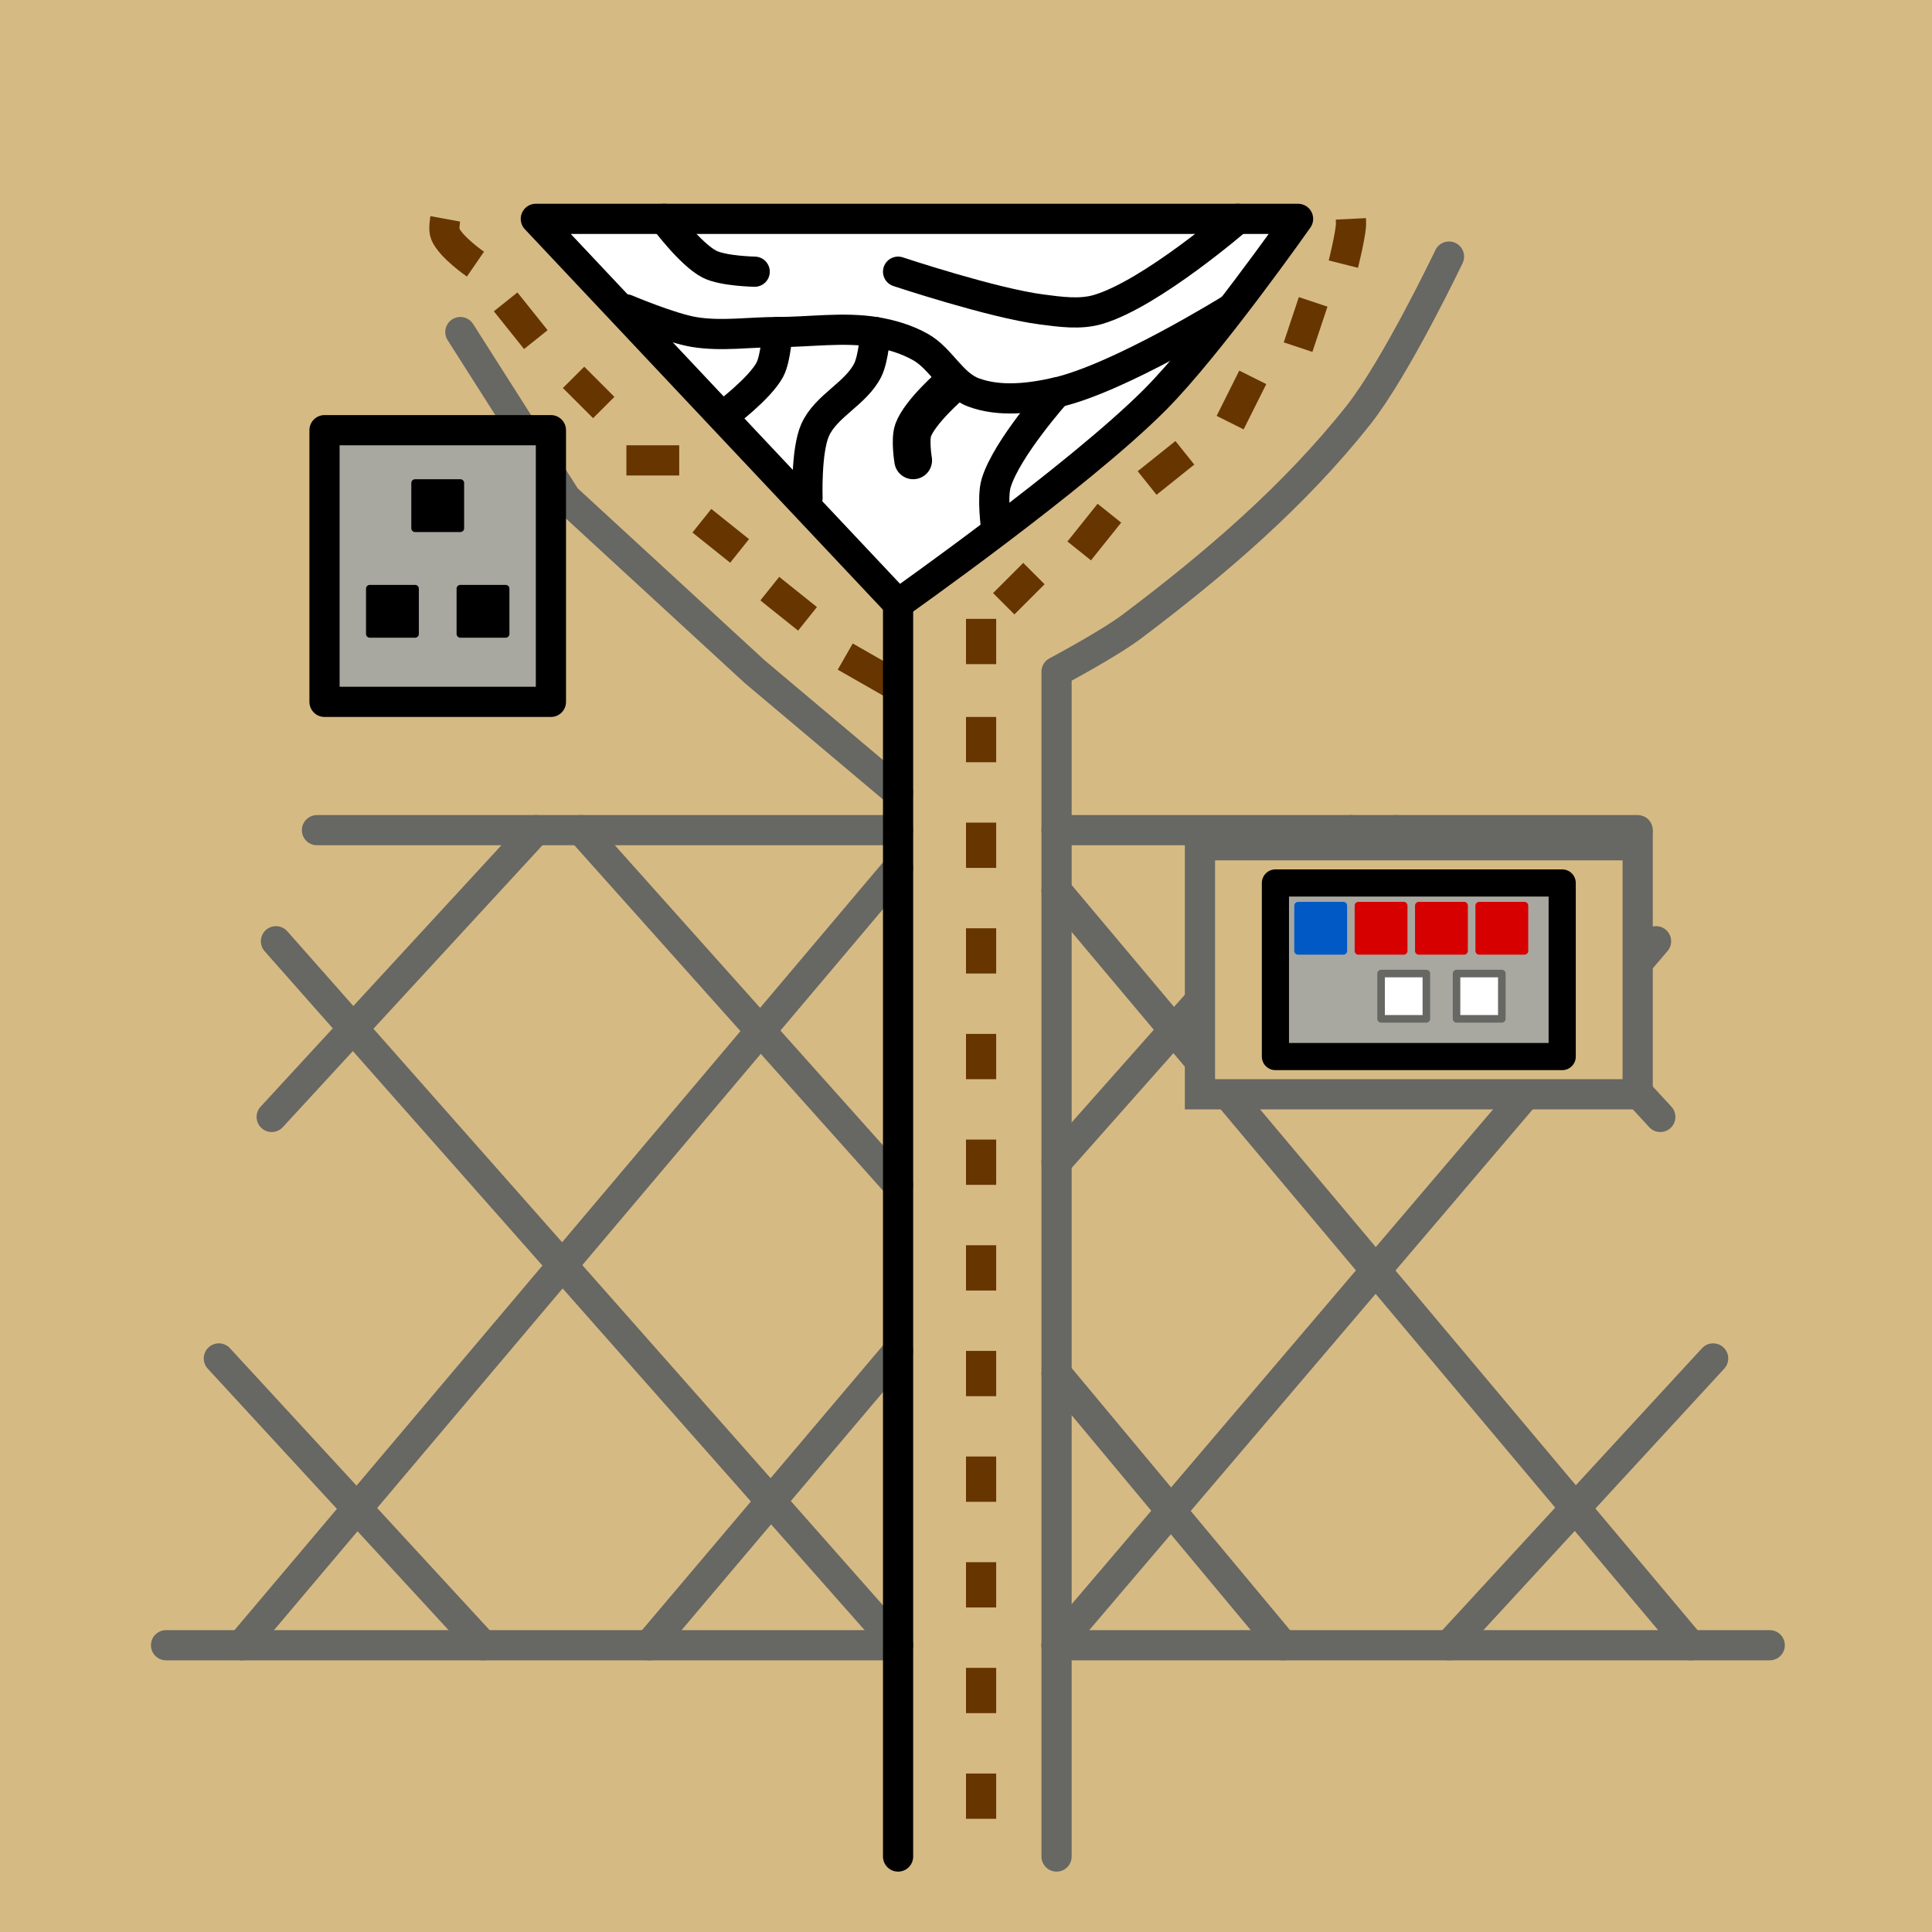 <?xml version="1.0" encoding="UTF-8" standalone="no"?>
<!-- Created with Inkscape (http://www.inkscape.org/) -->

<svg
   width="512px"
   height="512px"
   viewBox="0 0 512 512"
   version="1.1"
   id="SVGRoot"
   sodipodi:docname="Torso Front Luke Skywalker (Hoth).svg"
   inkscape:version="1.1.2 (0a00cf5339, 2022-02-04)"
   xmlns:inkscape="http://www.inkscape.org/namespaces/inkscape"
   xmlns:sodipodi="http://sodipodi.sourceforge.net/DTD/sodipodi-0.dtd"
   xmlns="http://www.w3.org/2000/svg"
   xmlns:svg="http://www.w3.org/2000/svg">
  <sodipodi:namedview
     id="namedview123190"
     pagecolor="#ffffff"
     bordercolor="#666666"
     borderopacity="1.0"
     inkscape:pageshadow="2"
     inkscape:pageopacity="0.0"
     inkscape:pagecheckerboard="0"
     inkscape:document-units="px"
     showgrid="false"
     inkscape:zoom="2.5039063"
     inkscape:cx="262.53411"
     inkscape:cy="156.05831"
     inkscape:window-width="1920"
     inkscape:window-height="1016"
     inkscape:window-x="0"
     inkscape:window-y="0"
     inkscape:window-maximized="1"
     inkscape:current-layer="layer1"
     inkscape:rotation="1" />
  <defs
     id="defs123185" />
  <g
     inkscape:label="Layer 1"
     inkscape:groupmode="layer"
     id="layer1">
    <rect
       style="display:inline;fill:#d6ba84;fill-opacity:1;stroke:none;stroke-width:38.562;stroke-linecap:round;stroke-linejoin:round"
       id="rect123309"
       width="512"
       height="512"
       x="0"
       y="0" />
    <path
       style="fill:none;stroke:#676763;stroke-width:8;stroke-linecap:round;stroke-linejoin:round;stroke-miterlimit:4;stroke-dasharray:none;stroke-opacity:1"
       d="m 122,88 28,44 50,46 38,32"
       id="path139354"
       sodipodi:nodetypes="cccc" />
    <path
       style="fill:none;stroke:#676763;stroke-width:8;stroke-linecap:round;stroke-linejoin:round;stroke-miterlimit:4;stroke-dasharray:none;stroke-opacity:1"
       d="m 384,68 c 0,0 -13.993,29.356 -24,42 -16.978,21.452 -38.15,39.538 -60,56 -6.21,4.678 -20,12 -20,12 v 314"
       id="path140745"
       sodipodi:nodetypes="caacc" />
    <path
       style="fill:none;stroke:#676763;stroke-width:8;stroke-linecap:round;stroke-linejoin:miter;stroke-miterlimit:4;stroke-dasharray:none;stroke-opacity:1"
       d="M 238,220 H 84"
       id="path142387"
       sodipodi:nodetypes="cc" />
    <path
       style="fill:none;stroke:#676763;stroke-width:8;stroke-linecap:round;stroke-linejoin:miter;stroke-miterlimit:4;stroke-dasharray:none;stroke-opacity:1"
       d="M 238,436 H 44"
       id="path143084"
       sodipodi:nodetypes="cc" />
    <path
       style="fill:none;stroke:#676763;stroke-width:8;stroke-linecap:round;stroke-linejoin:miter;stroke-miterlimit:4;stroke-dasharray:none;stroke-opacity:1"
       d="M 434,220 H 280"
       id="path143223"
       sodipodi:nodetypes="cc" />
    <path
       style="fill:none;stroke:#676763;stroke-width:8;stroke-linecap:round;stroke-linejoin:miter;stroke-miterlimit:4;stroke-dasharray:none;stroke-opacity:1"
       d="M 469,436 H 280"
       id="path143225"
       sodipodi:nodetypes="cc" />
    <path
       style="fill:none;stroke:#676763;stroke-width:8;stroke-linecap:round;stroke-linejoin:miter;stroke-miterlimit:4;stroke-dasharray:none;stroke-opacity:1"
       d="M 238,436 73.131,249.44"
       id="path144539" />
    <path
       style="fill:none;stroke:#676763;stroke-width:8;stroke-linecap:round;stroke-linejoin:miter;stroke-miterlimit:4;stroke-dasharray:none;stroke-opacity:1"
       d="M 238,230 64,436"
       id="path144885"
       sodipodi:nodetypes="cc" />
    <path
       style="fill:none;stroke:#676763;stroke-width:8;stroke-linecap:round;stroke-linejoin:miter;stroke-miterlimit:4;stroke-dasharray:none;stroke-opacity:1"
       d="m 72,296 70,-76"
       id="path145592"
       sodipodi:nodetypes="cc" />
    <path
       style="fill:none;stroke:#676763;stroke-width:8;stroke-linecap:round;stroke-linejoin:miter;stroke-miterlimit:4;stroke-dasharray:none;stroke-opacity:1"
       d="M 238,314 154,220"
       id="path146152"
       sodipodi:nodetypes="cc" />
    <path
       style="fill:none;stroke:#676763;stroke-width:8;stroke-linecap:round;stroke-linejoin:miter;stroke-miterlimit:4;stroke-dasharray:none;stroke-opacity:1"
       d="M 128,436 58,360"
       id="path146400"
       sodipodi:nodetypes="cc" />
    <path
       style="fill:none;stroke:#676763;stroke-width:8;stroke-linecap:round;stroke-linejoin:miter;stroke-miterlimit:4;stroke-dasharray:none;stroke-opacity:1"
       d="m 172,436 66,-78"
       id="path146922"
       sodipodi:nodetypes="cc" />
    <path
       style="fill:none;stroke:#676763;stroke-width:8;stroke-linecap:round;stroke-linejoin:miter;stroke-miterlimit:4;stroke-dasharray:none;stroke-opacity:1"
       d="M 280,436 438.869,249.44"
       id="path147251"
       sodipodi:nodetypes="cc" />
    <path
       style="fill:none;stroke:#676763;stroke-width:8;stroke-linecap:round;stroke-linejoin:miter;stroke-miterlimit:4;stroke-dasharray:none;stroke-opacity:1"
       d="M 280,236 448,436"
       id="path147253"
       sodipodi:nodetypes="cc" />
    <path
       style="fill:none;stroke:#676763;stroke-width:8;stroke-linecap:round;stroke-linejoin:miter;stroke-miterlimit:4;stroke-dasharray:none;stroke-opacity:1"
       d="M 440,296 370,220"
       id="path147255"
       sodipodi:nodetypes="cc" />
    <path
       style="fill:none;stroke:#676763;stroke-width:8;stroke-linecap:round;stroke-linejoin:miter;stroke-miterlimit:4;stroke-dasharray:none;stroke-opacity:1"
       d="m 280,308 78,-88"
       id="path147257"
       sodipodi:nodetypes="cc" />
    <path
       style="fill:none;stroke:#676763;stroke-width:8;stroke-linecap:round;stroke-linejoin:miter;stroke-miterlimit:4;stroke-dasharray:none;stroke-opacity:1"
       d="m 384,436 70,-76"
       id="path147259"
       sodipodi:nodetypes="cc" />
    <path
       style="fill:none;stroke:#676763;stroke-width:8;stroke-linecap:round;stroke-linejoin:miter;stroke-miterlimit:4;stroke-dasharray:none;stroke-opacity:1"
       d="M 340,436 280,364"
       id="path147261"
       sodipodi:nodetypes="cc" />
    <rect
       style="fill:#d6ba84;fill-opacity:1;stroke:#676763;stroke-width:8;stroke-linecap:butt;stroke-linejoin:miter;stroke-miterlimit:4;stroke-dasharray:none;stroke-dashoffset:0;stroke-opacity:1"
       id="rect148144"
       width="116"
       height="66"
       x="318"
       y="224" />
    <g
       id="g157155">
      <path
         style="fill:none;stroke:#673500;stroke-width:8;stroke-linecap:butt;stroke-linejoin:round;stroke-miterlimit:4;stroke-dasharray:none;stroke-opacity:1"
         d="m 358,58 c 0,0 0.066,1.337 0,2 -0.335,3.383 -2,10 -2,10"
         id="path150182"
         sodipodi:nodetypes="cac" />
      <path
         style="fill:none;stroke:#673500;stroke-width:8;stroke-linecap:butt;stroke-linejoin:round;stroke-miterlimit:4;stroke-dasharray:none;stroke-opacity:1"
         d="m 348,80 -4,12"
         id="path150901"
         sodipodi:nodetypes="cc" />
      <path
         style="fill:none;stroke:#673500;stroke-width:8;stroke-linecap:butt;stroke-linejoin:round;stroke-miterlimit:4;stroke-dasharray:none;stroke-opacity:1"
         d="m 332,100 -6,12"
         id="path151272"
         sodipodi:nodetypes="cc" />
      <path
         style="fill:none;stroke:#673500;stroke-width:8;stroke-linecap:butt;stroke-linejoin:round;stroke-miterlimit:4;stroke-dasharray:none;stroke-opacity:1"
         d="m 314,120 -10,8"
         id="path151804"
         sodipodi:nodetypes="cc" />
      <path
         style="fill:none;stroke:#673500;stroke-width:8;stroke-linecap:butt;stroke-linejoin:round;stroke-miterlimit:4;stroke-dasharray:none;stroke-opacity:1"
         d="m 294,136 -8,10"
         id="path152347"
         sodipodi:nodetypes="cc" />
      <path
         style="fill:none;stroke:#673500;stroke-width:8;stroke-linecap:butt;stroke-linejoin:round;stroke-miterlimit:4;stroke-dasharray:none;stroke-opacity:1"
         d="m 274,152 -8,8"
         id="path152800"
         sodipodi:nodetypes="cc" />
      <path
         style="fill:none;stroke:#673500;stroke-width:8;stroke-linecap:butt;stroke-linejoin:round;stroke-miterlimit:4;stroke-dasharray:none;stroke-opacity:1"
         d="m 118,58 c 0,0 -0.51,2.768 0,4 1.443,3.484 8,8 8,8"
         id="path153195"
         sodipodi:nodetypes="cac" />
      <path
         style="fill:none;stroke:#673500;stroke-width:8;stroke-linecap:butt;stroke-linejoin:round;stroke-miterlimit:4;stroke-dasharray:none;stroke-opacity:1"
         d="m 134,80 8,10"
         id="path153458"
         sodipodi:nodetypes="cc" />
      <path
         style="fill:none;stroke:#673500;stroke-width:8;stroke-linecap:butt;stroke-linejoin:round;stroke-miterlimit:4;stroke-dasharray:none;stroke-opacity:1"
         d="m 152,100 8,8"
         id="path153873"
         sodipodi:nodetypes="cc" />
      <path
         style="fill:none;stroke:#673500;stroke-width:8;stroke-linecap:butt;stroke-linejoin:round;stroke-miterlimit:4;stroke-dasharray:none;stroke-opacity:1"
         d="m 166,122 h 14"
         id="path154136"
         sodipodi:nodetypes="cc" />
      <path
         style="fill:none;stroke:#673500;stroke-width:8;stroke-linecap:butt;stroke-linejoin:round;stroke-miterlimit:4;stroke-dasharray:none;stroke-opacity:1"
         d="m 186,138 10,8"
         id="path154489"
         sodipodi:nodetypes="cc" />
      <path
         style="fill:none;stroke:#673500;stroke-width:8;stroke-linecap:butt;stroke-linejoin:round;stroke-miterlimit:4;stroke-dasharray:none;stroke-opacity:1"
         d="m 204,156 10,8"
         id="path154842"
         sodipodi:nodetypes="cc" />
      <path
         style="fill:none;stroke:#673500;stroke-width:8;stroke-linecap:butt;stroke-linejoin:round;stroke-miterlimit:4;stroke-dasharray:none;stroke-opacity:1"
         d="m 224,174 14,8"
         id="path155219"
         sodipodi:nodetypes="cc" />
      <path
         style="fill:none;stroke:#673500;stroke-width:8;stroke-linecap:butt;stroke-linejoin:round;stroke-miterlimit:4;stroke-dasharray:none;stroke-opacity:1"
         d="m 260,164 v 12"
         id="path156605"
         sodipodi:nodetypes="cc" />
      <path
         style="fill:none;stroke:#673500;stroke-width:8;stroke-linecap:butt;stroke-linejoin:round;stroke-miterlimit:4;stroke-dasharray:none;stroke-opacity:1"
         d="m 260,190 v 12"
         id="path157109"
         sodipodi:nodetypes="cc" />
      <path
         style="fill:none;stroke:#673500;stroke-width:8;stroke-linecap:butt;stroke-linejoin:round;stroke-miterlimit:4;stroke-dasharray:none;stroke-opacity:1"
         d="m 260,218 v 12"
         id="path157111"
         sodipodi:nodetypes="cc" />
      <path
         style="fill:none;stroke:#673500;stroke-width:8;stroke-linecap:butt;stroke-linejoin:round;stroke-miterlimit:4;stroke-dasharray:none;stroke-opacity:1"
         d="m 260,246 v 12"
         id="path157113"
         sodipodi:nodetypes="cc" />
      <path
         style="fill:none;stroke:#673500;stroke-width:8;stroke-linecap:butt;stroke-linejoin:round;stroke-miterlimit:4;stroke-dasharray:none;stroke-opacity:1"
         d="m 260,274 v 12"
         id="path157115"
         sodipodi:nodetypes="cc" />
      <path
         style="fill:none;stroke:#673500;stroke-width:8;stroke-linecap:butt;stroke-linejoin:round;stroke-miterlimit:4;stroke-dasharray:none;stroke-opacity:1"
         d="m 260,302 v 12"
         id="path157117"
         sodipodi:nodetypes="cc" />
      <path
         style="fill:none;stroke:#673500;stroke-width:8;stroke-linecap:butt;stroke-linejoin:round;stroke-miterlimit:4;stroke-dasharray:none;stroke-opacity:1"
         d="m 260,330 v 12"
         id="path157119"
         sodipodi:nodetypes="cc" />
      <path
         style="fill:none;stroke:#673500;stroke-width:8;stroke-linecap:butt;stroke-linejoin:round;stroke-miterlimit:4;stroke-dasharray:none;stroke-opacity:1"
         d="m 260,358 v 12"
         id="path157121"
         sodipodi:nodetypes="cc" />
      <path
         style="fill:none;stroke:#673500;stroke-width:8;stroke-linecap:butt;stroke-linejoin:round;stroke-miterlimit:4;stroke-dasharray:none;stroke-opacity:1"
         d="m 260,386 v 12"
         id="path157123"
         sodipodi:nodetypes="cc" />
      <path
         style="fill:none;stroke:#673500;stroke-width:8;stroke-linecap:butt;stroke-linejoin:round;stroke-miterlimit:4;stroke-dasharray:none;stroke-opacity:1"
         d="m 260,414 v 12"
         id="path157125"
         sodipodi:nodetypes="cc" />
      <path
         style="fill:none;stroke:#673500;stroke-width:8;stroke-linecap:butt;stroke-linejoin:round;stroke-miterlimit:4;stroke-dasharray:none;stroke-opacity:1"
         d="m 260,442 v 12"
         id="path157127"
         sodipodi:nodetypes="cc" />
      <path
         style="fill:none;stroke:#673500;stroke-width:8;stroke-linecap:butt;stroke-linejoin:round;stroke-miterlimit:4;stroke-dasharray:none;stroke-opacity:1"
         d="m 260,470 v 12"
         id="path157129"
         sodipodi:nodetypes="cc" />
    </g>
    <g
       id="g150141">
      <path
         style="fill:#ffffff;fill-opacity:1;stroke:#000000;stroke-width:8;stroke-linecap:butt;stroke-linejoin:round;stroke-miterlimit:4;stroke-dasharray:none;stroke-opacity:1"
         d="m 142,58 h 202 c 0,0 -23.581,33.559 -38,48 -20.451,20.482 -68,54 -68,54 z"
         id="path123540"
         sodipodi:nodetypes="ccacc" />
      <path
         style="fill:none;stroke:#000000;stroke-width:8;stroke-linecap:round;stroke-linejoin:miter;stroke-miterlimit:4;stroke-dasharray:none;stroke-opacity:1"
         d="M 238,160 V 492"
         id="path124330"
         sodipodi:nodetypes="cc" />
      <path
         style="fill:none;stroke:#000000;stroke-width:8;stroke-linecap:round;stroke-linejoin:round;stroke-miterlimit:4;stroke-dasharray:none;stroke-opacity:1"
         d="m 176,58 c 0,0 6.97,9.412 12,12 3.606,1.856 12,2 12,2"
         id="path125757"
         sodipodi:nodetypes="cac" />
      <path
         style="fill:none;stroke:#000000;stroke-width:8;stroke-linecap:round;stroke-linejoin:round;stroke-miterlimit:4;stroke-dasharray:none;stroke-opacity:1"
         d="m 328,58 c 0,0 -22.882,19.828 -36.969,24 -4.804,1.423 -10.062,0.643 -15.031,0 -12.99,-1.681 -38,-10 -38,-10"
         id="path126456"
         sodipodi:nodetypes="caac" />
      <path
         style="fill:none;stroke:#000000;stroke-width:8;stroke-linecap:round;stroke-linejoin:round;stroke-miterlimit:4;stroke-dasharray:none;stroke-opacity:1"
         d="m 192,110 c 0,0 9.331,-7.013 12,-12 1.604,-2.997 2,-10 2,-10"
         id="path127307"
         sodipodi:nodetypes="cac" />
      <path
         style="fill:none;stroke:#000000;stroke-width:8;stroke-linecap:round;stroke-linejoin:round;stroke-miterlimit:4;stroke-dasharray:none;stroke-opacity:1"
         d="m 214,132 c 0,0 -0.433,-12.475 2,-18 2.856,-6.486 10.866,-9.644 14,-16 1.503,-3.049 2,-10 2,-10"
         id="path127950"
         sodipodi:nodetypes="caac" />
      <path
         style="fill:none;stroke:#000000;stroke-width:10;stroke-linecap:round;stroke-linejoin:round;stroke-miterlimit:4;stroke-dasharray:none;stroke-opacity:1"
         d="m 242,122 c 0,0 -0.908,-5.493 0,-8 1.773,-4.896 10,-12 10,-12"
         id="path128152"
         sodipodi:nodetypes="cac" />
      <path
         style="fill:none;stroke:#000000;stroke-width:8;stroke-linecap:round;stroke-linejoin:round;stroke-miterlimit:4;stroke-dasharray:none;stroke-opacity:1"
         d="m 280,104 c 0,0 -13.214,14.798 -16,24 -1.159,3.828 0,12 0,12"
         id="path128619"
         sodipodi:nodetypes="cac" />
      <path
         style="fill:none;stroke:#000000;stroke-width:8;stroke-linecap:round;stroke-linejoin:round;stroke-miterlimit:4;stroke-dasharray:none;stroke-opacity:1"
         d="m 166,82 c 0,0 11.757,4.987 18,6 7.239,1.175 14.667,0 22,0 8.667,0 17.445,-1.388 26,0 4.162,0.675 8.331,1.923 12,4 5.349,3.028 8.235,9.868 14,12 6.878,2.544 14.848,1.622 22,0 16.576,-3.76 46,-22 46,-22"
         id="path129474"
         sodipodi:nodetypes="caaaaaac" />
    </g>
    <g
       id="g150147"
       inkscape:label="ThingR">
      <rect
         style="display:inline;fill:#a8a8a0;fill-opacity:1;stroke:#000000;stroke-width:8;stroke-linecap:round;stroke-linejoin:round;stroke-miterlimit:4;stroke-dasharray:none;stroke-opacity:1"
         id="rect133594"
         width="60"
         height="72"
         x="86"
         y="114" />
      <rect
         style="fill:#000000;fill-opacity:1;stroke:#000000;stroke-width:2;stroke-linecap:round;stroke-linejoin:round;stroke-miterlimit:4;stroke-dasharray:none;stroke-opacity:1"
         id="rect133962"
         width="12"
         height="12"
         x="110"
         y="128" />
      <rect
         style="fill:#000000;fill-opacity:1;stroke:#000000;stroke-width:2;stroke-linecap:round;stroke-linejoin:round;stroke-miterlimit:4;stroke-dasharray:none;stroke-opacity:1"
         id="rect134142"
         width="12"
         height="12"
         x="98"
         y="156" />
      <rect
         style="fill:#000000;fill-opacity:1;stroke:#000000;stroke-width:2;stroke-linecap:round;stroke-linejoin:round;stroke-miterlimit:4;stroke-dasharray:none;stroke-opacity:1"
         id="rect134144"
         width="12"
         height="12"
         x="122"
         y="156" />
    </g>
    <g
       id="g149881"
       inkscape:label="ThingL">
      <rect
         style="display:inline;fill:#a8a8a0;fill-opacity:1;stroke:#000000;stroke-width:7.197;stroke-linecap:round;stroke-linejoin:round;stroke-miterlimit:4;stroke-dasharray:none;stroke-opacity:1"
         id="rect134146"
         width="76"
         height="46"
         x="338"
         y="234" />
      <rect
         style="fill:#0059c5;fill-opacity:1;stroke:#0059c5;stroke-width:2;stroke-linecap:round;stroke-linejoin:round;stroke-miterlimit:4;stroke-dasharray:none;stroke-opacity:1"
         id="rect134184"
         width="12"
         height="12"
         x="344"
         y="240" />
      <rect
         style="fill:#d60000;fill-opacity:1;stroke:#d60000;stroke-width:2;stroke-linecap:round;stroke-linejoin:round;stroke-miterlimit:4;stroke-dasharray:none;stroke-opacity:1"
         id="rect134464"
         width="12"
         height="12"
         x="360"
         y="240" />
      <rect
         style="fill:#d60000;fill-opacity:1;stroke:#d60000;stroke-width:2;stroke-linecap:round;stroke-linejoin:round;stroke-miterlimit:4;stroke-dasharray:none;stroke-opacity:1"
         id="rect138775"
         width="12"
         height="12"
         x="376"
         y="240" />
      <rect
         style="fill:#d60000;fill-opacity:1;stroke:#d60000;stroke-width:2;stroke-linecap:round;stroke-linejoin:round;stroke-miterlimit:4;stroke-dasharray:none;stroke-opacity:1"
         id="rect138777"
         width="12"
         height="12"
         x="392"
         y="240" />
      <rect
         style="fill:#ffffff;fill-opacity:1;stroke:#676763;stroke-width:2;stroke-linecap:round;stroke-linejoin:round;stroke-miterlimit:4;stroke-dasharray:none;stroke-opacity:1"
         id="rect138779"
         width="12"
         height="12"
         x="366"
         y="258" />
      <rect
         style="fill:#ffffff;fill-opacity:1;stroke:#676763;stroke-width:2;stroke-linecap:round;stroke-linejoin:round;stroke-miterlimit:4;stroke-dasharray:none;stroke-opacity:1"
         id="rect139051"
         width="12"
         height="12"
         x="386"
         y="258" />
    </g>
  </g>
</svg>
